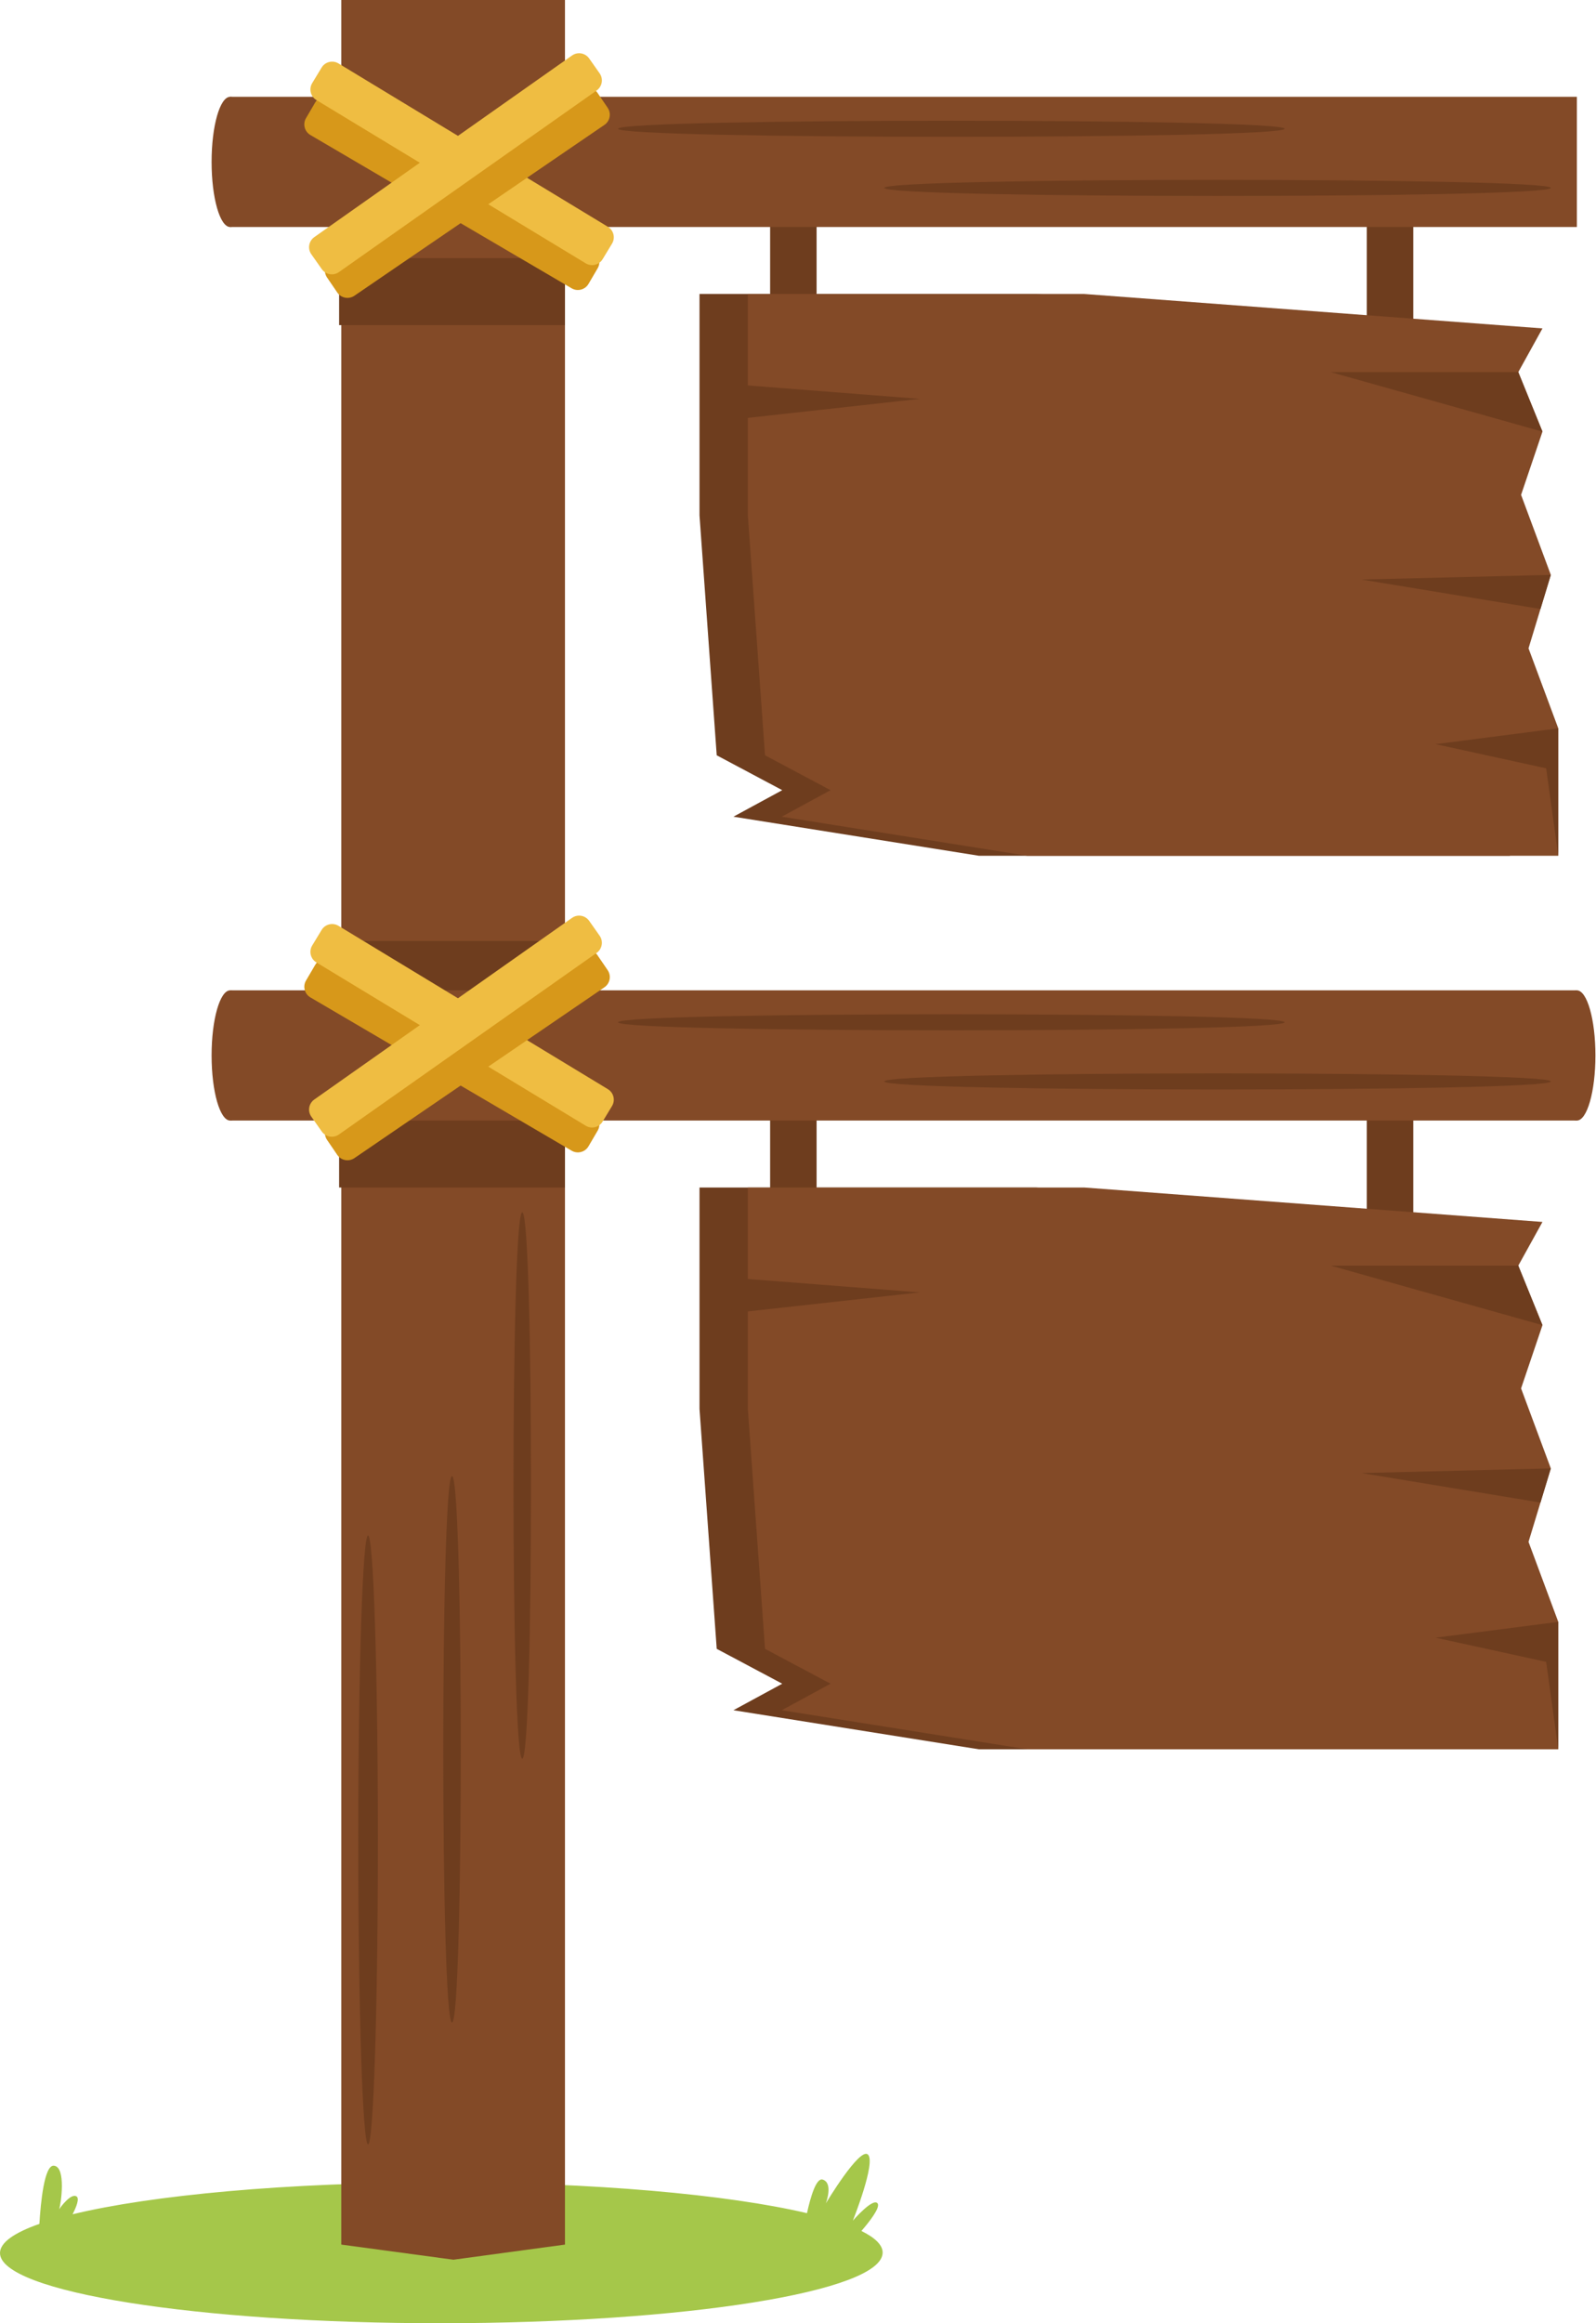 <svg width="264" height="384" viewBox="0 0 264 384" fill="none" xmlns="http://www.w3.org/2000/svg">
<path d="M6.516 367.578C6.728 364.064 7.328 357.828 8.907 357.96C10.999 358.135 10.067 364.392 9.778 365.183C10.089 364.695 11.71 362.543 12.616 363.014C13.215 363.326 12.628 364.784 12.005 365.992C25.059 362.826 47.498 360.73 72.996 360.717C98.165 360.704 120.36 362.724 133.485 365.808C134.077 363.118 135.011 359.934 136.077 360.257C137.894 360.809 136.607 364.187 136.607 364.187C136.607 364.187 142.208 354.835 143.571 356.122C144.933 357.408 141.073 367.047 141.073 367.047C141.073 367.047 144.403 363.198 145.16 364.188C145.677 364.863 143.759 367.283 142.49 368.75C144.765 369.875 145.999 371.074 146 372.321C146.002 378.751 113.32 383.98 73.004 384C32.687 384.02 0.002 378.825 -2.74124e-06 372.395C-0.001 370.678 2.331 369.047 6.516 367.578Z" fill="#A5C74A"/>
<path d="M127.39 174.452H135.077V215.04H127.39V174.452Z" fill="#6E3D1E"/>
<path d="M127.39 26.763H135.077V67.35H127.39V26.763Z" fill="#6E3D1E"/>
<path d="M226.085 174.452H233.772V215.04H226.085V174.452Z" fill="#6E3D1E"/>
<path d="M226.085 26.763H233.772V67.35H226.085V26.763Z" fill="#6E3D1E"/>
<path d="M248.53 242.707L243.611 229.484L247.149 219.035L243.154 209.196L247.149 201.971L171.361 196.281H115.707V232.868L118.555 272.532L129.392 278.296L121.317 282.678L161.905 289.133H249.763V268.074L244.843 254.852L248.53 242.707Z" fill="#6E3D1E"/>
<path d="M248.53 95.018L243.611 81.795L247.149 71.345L243.154 61.507L247.149 54.282L171.361 48.592H115.707V85.179L118.555 124.842L129.392 130.606L121.317 134.989L161.905 141.444H249.763V120.385L244.843 107.162L248.53 95.018Z" fill="#6E3D1E"/>
<path d="M256.526 242.707L251.607 229.484L255.145 219.035L251.145 209.196L255.145 201.971L179.352 196.281H123.703V232.868L126.545 272.532L137.383 278.296L129.313 282.678L169.901 289.133H257.759V268.074L252.839 254.852L256.526 242.707Z" fill="#834A27"/>
<path d="M256.526 95.018L251.607 81.795L255.145 71.345L251.145 61.507L255.145 54.282L179.352 48.592H123.703V85.179L126.545 124.842L137.383 130.606L129.313 134.989L169.901 141.444H257.759V120.385L252.839 107.162L256.526 95.018Z" fill="#834A27"/>
<path d="M251.144 209.196H220.13L255.145 219.035L251.144 209.196Z" fill="#6E3D1E"/>
<path d="M251.144 61.507H220.13L255.145 71.346L251.144 61.507Z" fill="#6E3D1E"/>
<path d="M256.526 242.708L225.203 243.478L254.815 248.35L256.526 242.708Z" fill="#6E3D1E"/>
<path d="M256.526 95.019L225.203 95.789L254.815 100.66L256.526 95.019Z" fill="#6E3D1E"/>
<path d="M257.759 268.075L237.465 270.689L255.756 274.684L257.759 289.134V268.075Z" fill="#6E3D1E"/>
<path d="M257.759 120.386L237.465 122.999L255.756 126.994L257.759 141.444V120.386Z" fill="#6E3D1E"/>
<path d="M119.092 211.04L152.141 213.617L121.243 217.033L119.092 211.04Z" fill="#6E3D1E"/>
<path d="M119.092 63.351L152.141 65.927L121.243 69.343L119.092 63.351Z" fill="#6E3D1E"/>
<path d="M56.452 0H93.452V371L75 373.5L56.452 371V0Z" fill="#834A27"/>
<path d="M38.076 163.689H260.835V185.21H38.076V163.689Z" fill="#834A27"/>
<path d="M38.076 16H260.835V37.521H38.076V16Z" fill="#834A27"/>
<path d="M260.829 185.216C262.528 185.216 263.905 180.397 263.905 174.453C263.905 168.508 262.528 163.689 260.829 163.689C259.13 163.689 257.753 168.508 257.753 174.453C257.753 180.397 259.13 185.216 260.829 185.216Z" fill="#834A27"/>
<path d="M38.076 185.216C39.775 185.216 41.152 180.397 41.152 174.453C41.152 168.508 39.775 163.689 38.076 163.689C36.377 163.689 35 168.508 35 174.453C35 180.397 36.377 185.216 38.076 185.216Z" fill="#834A27"/>
<path d="M38.076 37.526C39.775 37.526 41.152 32.707 41.152 26.763C41.152 20.819 39.775 16 38.076 16C36.377 16 35 20.819 35 26.763C35 32.707 36.377 37.526 38.076 37.526Z" fill="#834A27"/>
<path d="M56.096 155.54H93.453V163.689H56.096V155.54Z" fill="#6E3D1E"/>
<path d="M56.096 185.21H93.453V196.281H56.096V185.21Z" fill="#6E3D1E"/>
<path d="M56.096 42.668H93.453V53.739H56.096V42.668Z" fill="#6E3D1E"/>
<path d="M97.345 189.47L98.864 186.88C99.433 185.91 99.107 184.663 98.138 184.094L54.922 158.756C53.953 158.188 52.706 158.513 52.137 159.483L50.618 162.073C50.05 163.043 50.375 164.29 51.344 164.858L94.56 190.197C95.529 190.765 96.777 190.44 97.345 189.47Z" fill="#D7981A"/>
<path d="M97.345 46.928L98.864 44.338C99.433 43.368 99.107 42.121 98.138 41.553L54.922 16.214C53.953 15.646 52.706 15.971 52.137 16.941L50.618 19.531C50.05 20.501 50.375 21.748 51.344 22.316L94.56 47.655C95.529 48.223 96.777 47.898 97.345 46.928Z" fill="#D7981A"/>
<path d="M99.68 185.383L101.235 182.817C101.817 181.856 101.51 180.605 100.549 180.023L55.99 153.027C55.03 152.445 53.779 152.752 53.197 153.713L51.642 156.279C51.06 157.24 51.367 158.491 52.328 159.073L96.887 186.069C97.847 186.651 99.098 186.344 99.68 185.383Z" fill="#EFBD42"/>
<path d="M99.68 42.841L101.235 40.275C101.817 39.314 101.51 38.063 100.549 37.481L55.99 10.485C55.03 9.903 53.779 10.21 53.197 11.171L51.642 13.737C51.06 14.698 51.367 15.949 52.328 16.531L96.887 43.527C97.847 44.109 99.098 43.802 99.68 42.841Z" fill="#EFBD42"/>
<path d="M100.516 160.354L98.823 157.875C98.19 156.947 96.923 156.708 95.995 157.342L54.633 185.585C53.705 186.218 53.466 187.485 54.1 188.413L55.792 190.892C56.426 191.82 57.693 192.059 58.621 191.425L99.983 163.182C100.911 162.549 101.15 161.282 100.516 160.354Z" fill="#D7981A"/>
<path d="M100.516 17.812L98.823 15.333C98.19 14.405 96.923 14.166 95.995 14.8L54.633 43.043C53.705 43.676 53.466 44.943 54.1 45.871L55.792 48.35C56.426 49.278 57.693 49.517 58.621 48.883L99.983 20.64C100.911 20.007 101.15 18.741 100.516 17.812Z" fill="#D7981A"/>
<path d="M99.186 154.662L97.457 152.206C96.81 151.287 95.54 151.067 94.621 151.714L51.99 181.733C51.071 182.38 50.85 183.65 51.498 184.569L53.227 187.024C53.874 187.943 55.144 188.164 56.063 187.517L98.694 157.498C99.613 156.851 99.833 155.581 99.186 154.662Z" fill="#EFBD42"/>
<path d="M99.186 12.12L97.457 9.664C96.81 8.745 95.54 8.525 94.621 9.172L51.99 39.191C51.071 39.838 50.85 41.108 51.498 42.027L53.227 44.482C53.874 45.401 55.144 45.622 56.063 44.975L98.694 14.956C99.613 14.309 99.833 13.039 99.186 12.12Z" fill="#EFBD42"/>
<path d="M86.388 290.69C84.454 290.69 84.454 200.378 86.388 200.378C88.322 200.378 88.316 290.69 86.388 290.69Z" fill="#6E3D1E"/>
<path d="M74.77 334.295C72.836 334.295 72.841 243.982 74.77 243.982C76.698 243.982 76.703 334.295 74.77 334.295Z" fill="#6E3D1E"/>
<path d="M60.883 354.445C61.78 354.445 62.508 331.911 62.508 304.115C62.508 276.318 61.78 253.784 60.883 253.784C59.985 253.784 59.257 276.318 59.257 304.115C59.257 331.911 59.985 354.445 60.883 354.445Z" fill="#6E3D1E"/>
<path d="M212.49 168.97C212.49 170.744 102.245 170.739 102.245 168.97C102.245 167.201 212.49 167.201 212.49 168.97Z" fill="#6E3D1E"/>
<path d="M212.49 21.281C212.49 23.055 102.245 23.05 102.245 21.281C102.245 19.512 212.49 19.512 212.49 21.281Z" fill="#6E3D1E"/>
<path d="M256.526 178.75C256.526 180.525 146.281 180.519 146.281 178.75C146.281 176.981 256.526 176.976 256.526 178.75Z" fill="#6E3D1E"/>
<path d="M256.526 31.061C256.526 32.835 146.281 32.83 146.281 31.061C146.281 29.292 256.526 29.287 256.526 31.061Z" fill="#6E3D1E"/>
</svg>
